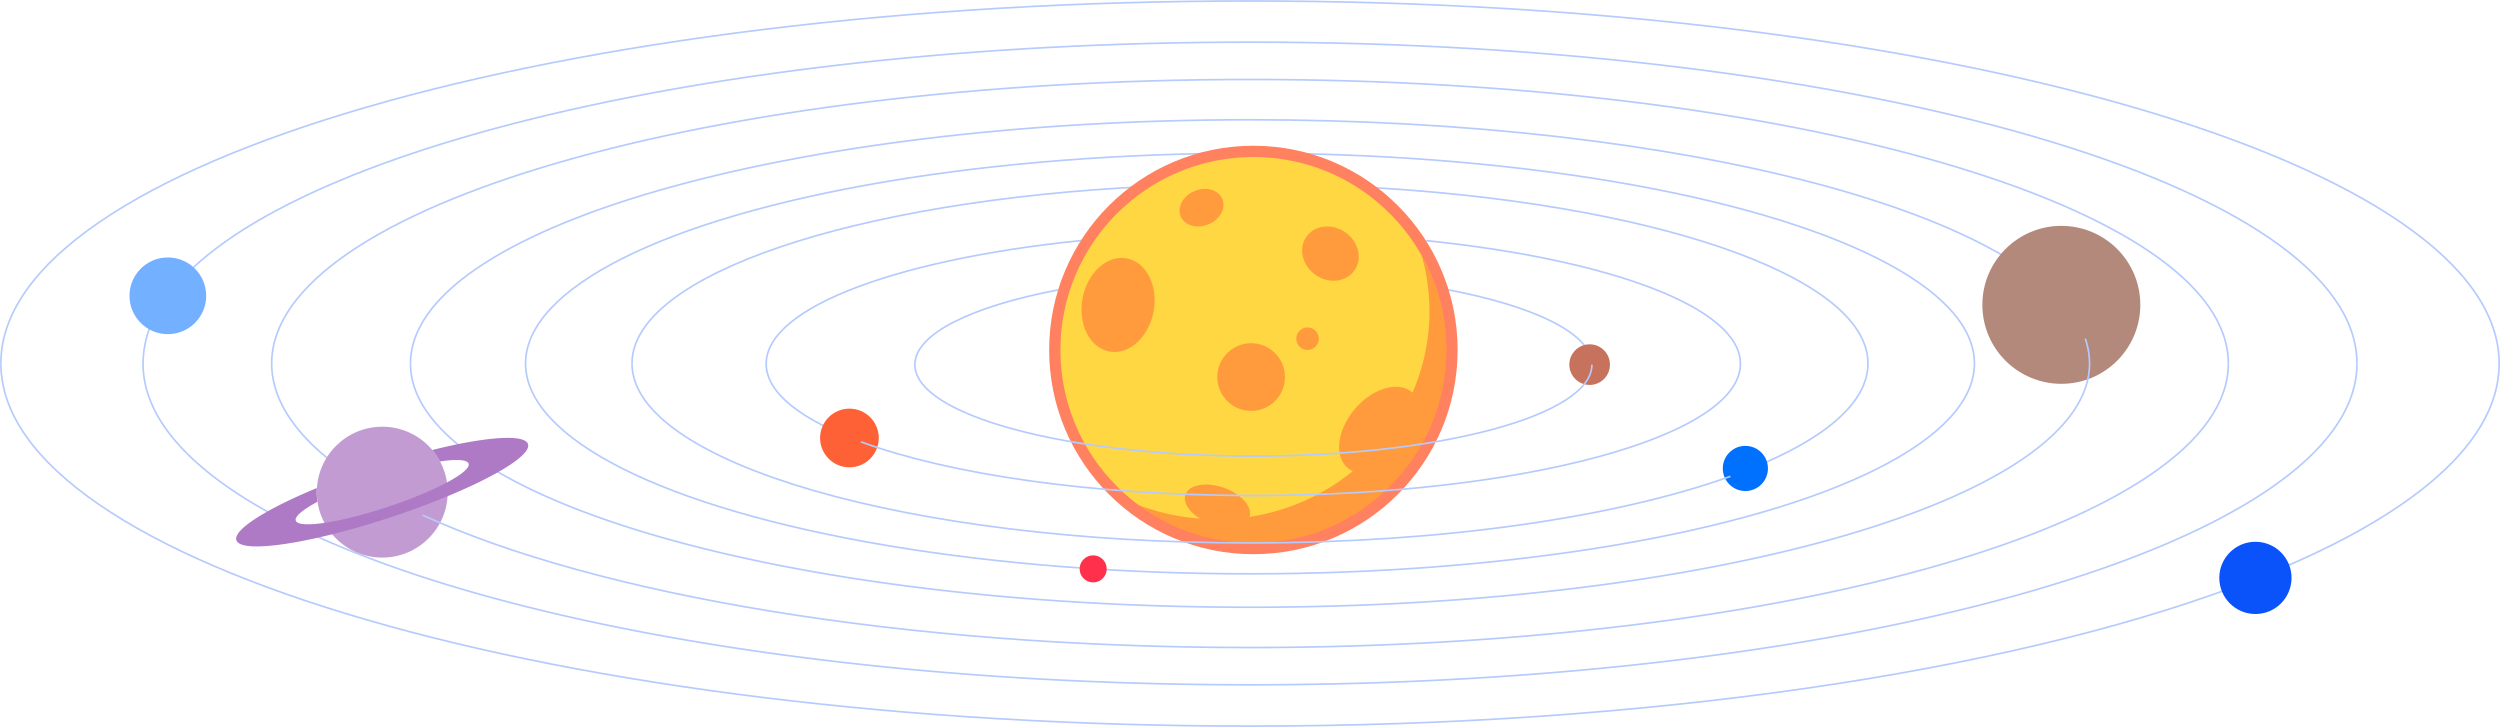 <svg xmlns="http://www.w3.org/2000/svg" viewBox="0 0 738.5 214.76"><defs><style>.cls-1{isolation:isolate;}.cls-2{fill:none;stroke:#b5cbfd;stroke-miterlimit:10;stroke-width:0.5px;}.cls-3{fill:#b3897c;}.cls-4{fill:#c7725c;}.cls-5{fill:#ff304c;}.cls-14,.cls-6{fill:#ff6137;}.cls-7{fill:#0070ff;}.cls-8{fill:#73b0ff;}.cls-9{fill:#0a52fa;}.cls-10{fill:#c29bd3;}.cls-11{fill:#ae79c5;}.cls-12{fill:#ff815f;}.cls-13{fill:#ffd743;}.cls-14{opacity:0.5;mix-blend-mode:color-burn;}</style></defs><title>SOLAR</title><g class="cls-1"><g id="隔离模式"><g id="_编组_" data-name="&lt;编组&gt;"><path id="_路径_" data-name="&lt;路径&gt;" class="cls-2" d="M300.08,484.23c-17.57-6.45-28-14.42-28-23.05,0-17.13,40.91-31.67,97.75-36.87" transform="translate(-45.75 -353.71)"/><path id="_路径_2" data-name="&lt;路径&gt;" class="cls-2" d="M472.19,439.07c26.44,4.87,43.81,13.07,43.81,22.37" transform="translate(-45.75 -353.71)"/><path id="_路径_3" data-name="&lt;路径&gt;" class="cls-2" d="M167,461.09c0-39.76,111-72,248-72,128.41,0,234,28.33,246.72,64.64" transform="translate(-45.75 -353.71)"/><path id="_路径_4" data-name="&lt;路径&gt;" class="cls-2" d="M447,408.9c85.56,4.39,150.55,26.09,150.55,52.19,0,12.63-15.23,24.24-40.65,33.34" transform="translate(-45.75 -353.71)"/><ellipse id="_路径_5" data-name="&lt;路径&gt;" class="cls-2" cx="369.25" cy="107.38" rx="214" ry="62.13"/><path id="_路径_6" data-name="&lt;路径&gt;" class="cls-2" d="M170.6,505.89c-28.25-13-44.6-28.33-44.6-44.8,0-46.34,129.39-83.9,289-83.9s289,37.56,289,83.9" transform="translate(-45.75 -353.71)"/><path id="_路径_7" data-name="&lt;路径&gt;" class="cls-2" d="M46,461.09C46,401.92,211.21,354,415,354s369,48,369,107.13c0,24.95-29.37,47.9-78.62,66.11" transform="translate(-45.75 -353.71)"/><path id="_路径_8" data-name="&lt;路径&gt;" class="cls-2" d="M92.47,445.36c25.82-44.95,160.39-79.2,322.53-79.2,180.6,0,327,42.5,327,94.94" transform="translate(-45.75 -353.71)"/><path id="_路径_9" data-name="&lt;路径&gt;" class="cls-2" d="M232.44,461.09c0-26.3,66-48.13,152.54-52.29" transform="translate(-45.75 -353.71)"/><path id="_路径_10" data-name="&lt;路径&gt;" class="cls-2" d="M705.38,527.2c-67.56,25-172.51,41-290.37,41-203.79,0-369-48-369-107.13" transform="translate(-45.75 -353.71)"/><path id="_路径_11" data-name="&lt;路径&gt;" class="cls-2" d="M742,461.09C742,513.52,595.6,556,415,556S88,513.52,88,461.09a31.33,31.33,0,0,1,4.47-15.73" transform="translate(-45.75 -353.71)"/><circle id="_路径_12" data-name="&lt;路径&gt;" class="cls-3" cx="608.92" cy="90.05" r="23.33"/><path id="_路径_13" data-name="&lt;路径&gt;" class="cls-2" d="M661.72,453.73a22.17,22.17,0,0,1,1.28,7.36c0,39.76-111,72-248,72s-248-32.24-248-72" transform="translate(-45.75 -353.71)"/><circle id="_路径_14" data-name="&lt;路径&gt;" class="cls-4" cx="469.58" cy="107.71" r="6"/><circle id="_路径_15" data-name="&lt;路径&gt;" class="cls-5" cx="322.92" cy="168.05" r="4"/><circle id="_路径_16" data-name="&lt;路径&gt;" class="cls-6" cx="250.92" cy="129.38" r="8.67"/><circle id="_路径_17" data-name="&lt;路径&gt;" class="cls-7" cx="515.58" cy="138.38" r="6.67"/><circle id="_路径_18" data-name="&lt;路径&gt;" class="cls-8" cx="49.58" cy="87.38" r="11.33"/><circle id="_路径_19" data-name="&lt;路径&gt;" class="cls-9" cx="666.25" cy="170.71" r="10.67"/><g id="_编组_2" data-name="&lt;编组&gt;"><circle id="_路径_20" data-name="&lt;路径&gt;" class="cls-10" cx="112.92" cy="145.38" r="19.33"/><path id="_路径_21" data-name="&lt;路径&gt;" class="cls-11" d="M201.72,484.89c-1-3.06-12.59-2.16-28.28,1.75a19.38,19.38,0,0,1,2.28,3.38c4.86-.72,8.06-.56,8.46.66.8,2.44-10,8.18-24.06,12.82s-26.16,6.44-27,4c-.4-1.21,2.08-3.25,6.41-5.56a19,19,0,0,1-.23-2.85c0-.41,0-.82.06-1.22-14.94,6.19-24.79,12.36-23.78,15.42,1.36,4.11,21.73,1.08,45.51-6.76S203.07,489,201.72,484.89Z" transform="translate(-45.75 -353.71)"/></g><g id="_编组_3" data-name="&lt;编组&gt;"><circle id="_路径_22" data-name="&lt;路径&gt;" class="cls-12" cx="370.25" cy="103.38" r="60.33"/><circle id="_路径_23" data-name="&lt;路径&gt;" class="cls-13" cx="370.25" cy="103.38" r="57"/><ellipse id="_路径_24" data-name="&lt;路径&gt;" class="cls-14" cx="400.67" cy="415.09" rx="6.67" ry="5.33" transform="translate(-174.25 -168.45) rotate(-22.54)"/><ellipse id="_路径_25" data-name="&lt;路径&gt;" class="cls-14" cx="376" cy="443.76" rx="14" ry="10.67" transform="translate(-174.88 378.39) rotate(-79.44)"/><ellipse id="_路径_26" data-name="&lt;路径&gt;" class="cls-14" cx="438.76" cy="428.59" rx="7.68" ry="8.67" transform="translate(-209.19 191.33) rotate(-55.27)"/><circle id="_路径_27" data-name="&lt;路径&gt;" class="cls-14" cx="386.25" cy="100.05" r="3.33"/><circle id="_路径_28" data-name="&lt;路径&gt;" class="cls-14" cx="369.58" cy="111.38" r="10"/><path id="_路径_29" data-name="&lt;路径&gt;" class="cls-14" d="M465.73,429.25A60.2,60.2,0,0,1,463,469.71l-.09-.09c-4.05-3.47-11.61-1.3-16.88,4.85s-6.26,14-2.2,17.43a6.52,6.52,0,0,0,1.51,1,63.45,63.45,0,0,1-30.52,13.5c1-2.95-2.39-6.79-7.57-8.61s-10.28-.91-11.31,2c-.8,2.28,1,5.1,4.31,7.11a64.09,64.09,0,0,1-18.2-4,57,57,0,0,0,83.72-73.6Z" transform="translate(-45.75 -353.71)"/></g><path id="_路径_30" data-name="&lt;路径&gt;" class="cls-2" d="M516,461.44c0,14.94-44.77,27-100,27s-100-12.11-100-27c0-9.12,16.71-17.19,42.3-22.09" transform="translate(-45.75 -353.71)"/><path id="_路径_31" data-name="&lt;路径&gt;" class="cls-2" d="M467,424.79c54.28,5.57,92.87,19.76,92.87,36.39,0,21.49-64.42,38.91-143.88,38.91-47.56,0-89.73-6.24-115.92-15.86" transform="translate(-45.75 -353.71)"/><path id="_路径_32" data-name="&lt;路径&gt;" class="cls-2" d="M556.91,494.43c-33.47,12-84.61,19.66-141.91,19.66-100.82,0-182.56-23.73-182.56-53" transform="translate(-45.75 -353.71)"/><path id="_路径_33" data-name="&lt;路径&gt;" class="cls-2" d="M704,461.09c0,46.34-129.39,83.9-289,83.9-102.87,0-193.18-15.6-244.4-39.1" transform="translate(-45.75 -353.71)"/></g></g></g></svg>